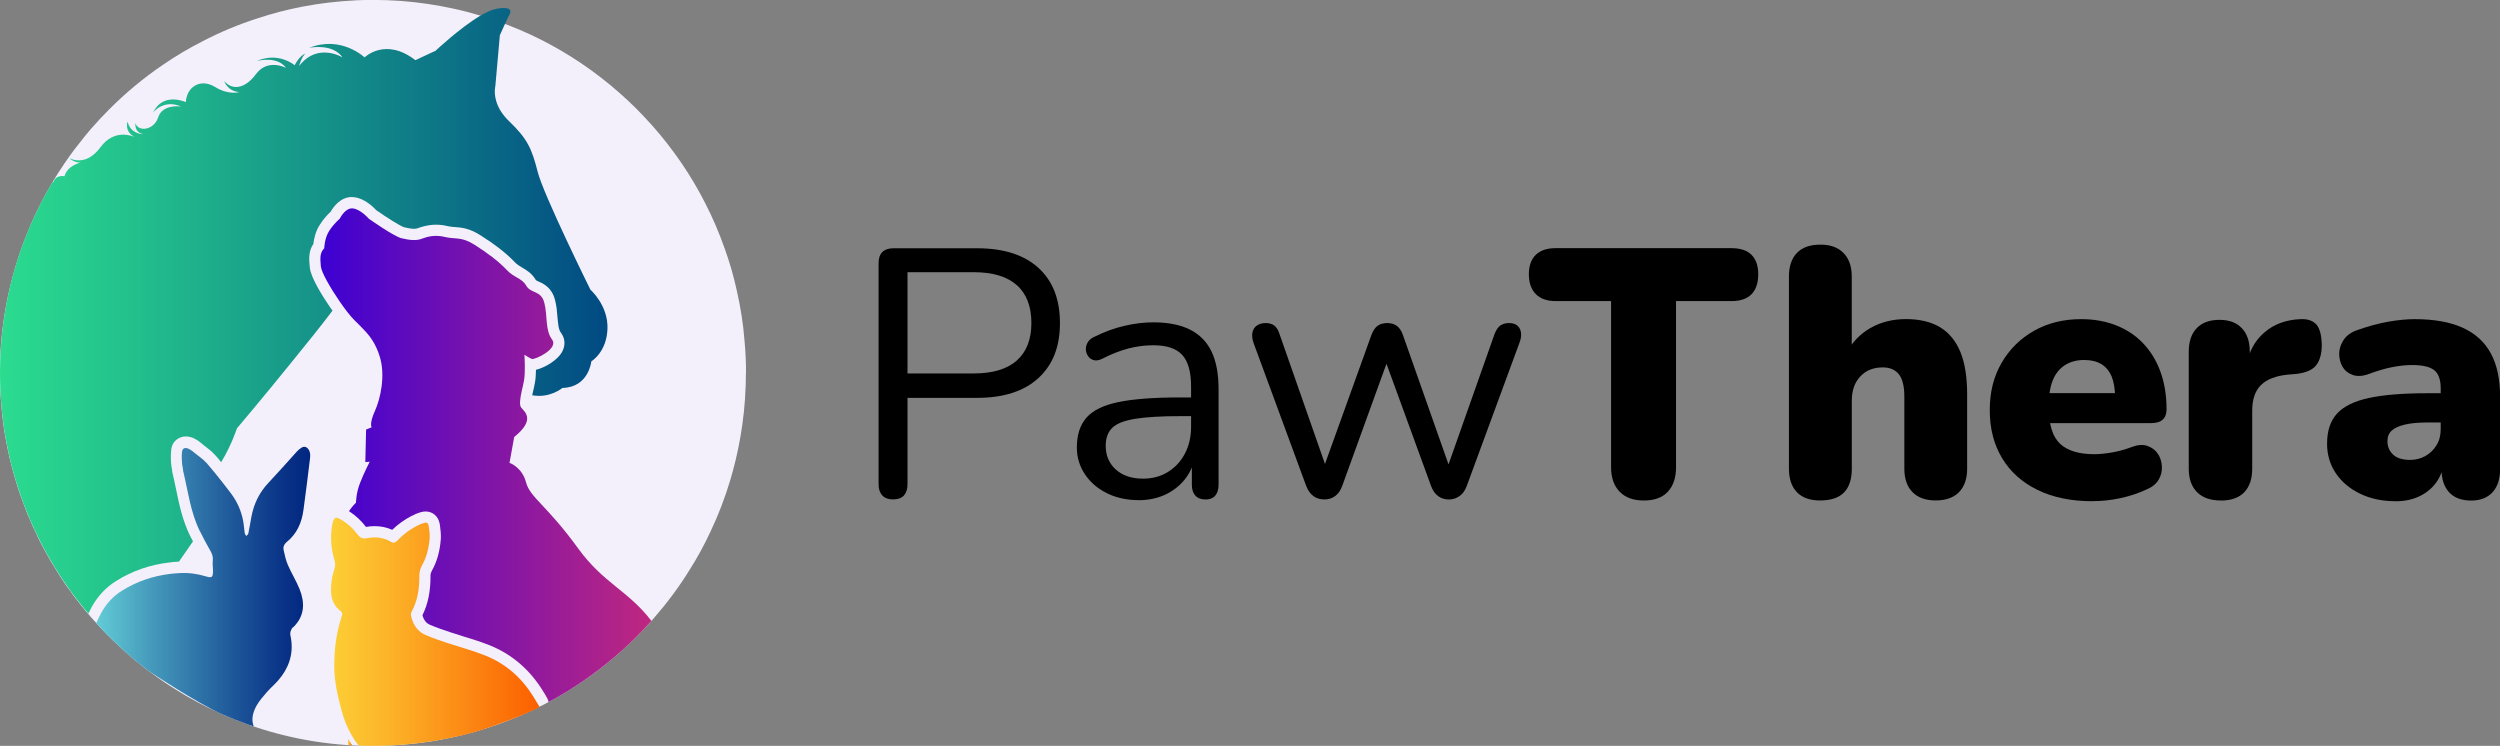 <?xml version="1.0" encoding="UTF-8"?>
<svg id="Calque_1" data-name="Calque 1" xmlns="http://www.w3.org/2000/svg" xmlns:xlink="http://www.w3.org/1999/xlink" viewBox="0 0 421.13 125.64">
  <rect x="0" y="0" width="421.13" height="125.64" fill="#808080" stroke="none"/>
  <defs>
    <style>
      .cls-1 {
        fill: #f3f0fc;
      }

      .cls-2 {
        fill: url(#Dégradé_sans_nom_205-2);
      }

      .cls-3 {
        fill: url(#Dégradé_sans_nom_205-3);
      }

      .cls-4 {
        fill: url(#Dégradé_sans_nom_19);
      }

      .cls-5 {
        fill: url(#Dégradé_sans_nom_650);
      }

      .cls-6 {
        fill: url(#Dégradé_sans_nom_205);
      }

      .cls-7 {
        fill: url(#Dégradé_sans_nom_245);
      }
    </style>
    <linearGradient id="Dégradé_sans_nom_650" data-name="Dégradé sans nom 650" x1="0" y1="52.35" x2="102.34" y2="52.35" gradientUnits="userSpaceOnUse">
      <stop offset="0" stop-color="#2bdc8f"/>
      <stop offset=".23" stop-color="#22be8c"/>
      <stop offset=".74" stop-color="#0c7386"/>
      <stop offset="1" stop-color="#014a83"/>
    </linearGradient>
    <linearGradient id="Dégradé_sans_nom_245" data-name="Dégradé sans nom 245" x1="53.96" y1="76.68" x2="109.72" y2="76.68" gradientUnits="userSpaceOnUse">
      <stop offset="0" stop-color="#3c01d3"/>
      <stop offset=".09" stop-color="#4804cb"/>
      <stop offset="1" stop-color="#bf2780"/>
    </linearGradient>
    <linearGradient id="Dégradé_sans_nom_205" data-name="Dégradé sans nom 205" x1="58.88" y1="119.78" x2="58.94" y2="119.78" gradientUnits="userSpaceOnUse">
      <stop offset="0" stop-color="#fccf36"/>
      <stop offset=".3" stop-color="#fcb127"/>
      <stop offset=".94" stop-color="#fc6603"/>
      <stop offset="1" stop-color="#fc5f00"/>
    </linearGradient>
    <linearGradient id="Dégradé_sans_nom_205-2" data-name="Dégradé sans nom 205" x1="58.63" y1="125.01" x2="59.33" y2="125.01" xlink:href="#Dégradé_sans_nom_205"/>
    <linearGradient id="Dégradé_sans_nom_205-3" data-name="Dégradé sans nom 205" x1="55.75" y1="106.42" x2="90.88" y2="106.42" xlink:href="#Dégradé_sans_nom_205"/>
    <linearGradient id="Dégradé_sans_nom_19" data-name="Dégradé sans nom 19" x1="16.22" y1="98.77" x2="52.27" y2="98.77" gradientUnits="userSpaceOnUse">
      <stop offset="0" stop-color="#63ccd6"/>
      <stop offset=".23" stop-color="#489fbe"/>
      <stop offset=".6" stop-color="#225e9d"/>
      <stop offset=".86" stop-color="#0a3588"/>
      <stop offset="1" stop-color="#012680"/>
    </linearGradient>
  </defs>
  <g>
    <path class="cls-1" d="M125.65,62.82c0,.72-.02,1.42-.04,2.12-.09,2.95-.4,5.86-.89,8.69-.43,2.46-1,4.87-1.7,7.23-.89,2.98-2,5.87-3.31,8.63-1.04,2.25-2.21,4.4-3.53,6.48-1.76,2.85-3.76,5.55-5.97,8.08-1.59,1.85-3.31,3.59-5.12,5.23-.11,.11-.23,.21-.34,.32-2.76,2.47-5.72,4.7-8.88,6.65-.59,.38-1.17,.74-1.78,1.08-1.51,.87-3.04,1.66-4.63,2.42-4.67,2.15-9.63,3.8-14.85,4.78-.11,.02-.21,.04-.32,.06-.51,.11-1.04,.19-1.55,.28-2.1,.32-4.23,.55-6.4,.68l-1.36,.06c-.36,.02-.74,.02-1.1,.02-.36,.02-.72,.02-1.08,.02h-.57c-7.16-.06-14.03-1.32-20.44-3.61-1.21-.42-2.4-.87-3.55-1.38-.26-.09-.51-.21-.76-.32-.15-.08-.32-.13-.47-.23-2.57-1.13-5.04-2.47-7.4-3.95-.57-.36-1.11-.72-1.68-1.08-.94-.64-1.87-1.3-2.8-2,0-.02-.02-.02-.02-.02h-.02c-.06-.04-.13-.08-.19-.13-.45-.34-.93-.7-1.36-1.08-.51-.4-1.02-.81-1.51-1.25-.49-.42-.98-.83-1.45-1.28-.32-.26-.62-.57-.93-.87-.47-.42-.93-.85-1.34-1.3-.25-.21-.45-.43-.64-.64-.26-.26-.53-.53-.77-.79-.17-.17-.32-.36-.47-.53-.17-.17-.34-.36-.47-.53-.42-.45-.81-.89-1.19-1.36-.15-.15-.28-.3-.4-.47-.38-.45-.76-.91-1.1-1.36-.13-.17-.26-.32-.38-.49-.36-.45-.72-.93-1.04-1.42-.15-.17-.28-.36-.42-.55-.34-.47-.68-.96-.98-1.45-.17-.25-.34-.47-.47-.72-.32-.49-.64-.98-.91-1.47-.23-.32-.42-.64-.6-.98-.3-.51-.59-1.02-.87-1.55-.26-.45-.51-.94-.76-1.42-.28-.53-.55-1.06-.77-1.61-.4-.77-.74-1.55-1.06-2.34-.25-.53-.47-1.06-.66-1.59-.57-1.42-1.08-2.85-1.53-4.33-.15-.47-.3-.96-.43-1.45-1.11-3.87-1.87-7.9-2.19-12.05-.15-1.72-.23-3.48-.23-5.23C0,54.7,1.56,46.94,4.37,39.82c1.95-4.97,4.51-9.61,7.59-13.86,.4-.55,.79-1.08,1.21-1.59,.7-.93,1.44-1.81,2.19-2.7,0,0,.02-.02,.04-.04,.94-1.08,1.91-2.12,2.91-3.12,2.81-2.83,5.89-5.4,9.22-7.65,2.08-1.42,4.25-2.72,6.52-3.87,3-1.57,6.16-2.89,9.43-3.93,2.38-.79,4.82-1.42,7.31-1.91,3.02-.59,6.1-.94,9.25-1.1,.93-.04,1.87-.06,2.8-.06,1.59,0,3.17,.06,4.74,.17,2.97,.23,5.89,.66,8.73,1.28,1.61,.34,3.19,.76,4.74,1.23,.85,.26,1.7,.53,2.53,.83,2.7,.93,5.31,2.04,7.82,3.32,1.06,.55,2.08,1.11,3.1,1.7,1.17,.68,2.3,1.4,3.42,2.15,2.32,1.57,4.51,3.27,6.59,5.12,1.89,1.66,3.66,3.46,5.35,5.35,1.83,2.06,3.53,4.25,5.08,6.54,1.4,2.08,2.68,4.23,3.83,6.5,1.27,2.46,2.36,5.01,3.29,7.65,.85,2.34,1.55,4.76,2.08,7.23,.62,2.72,1.06,5.52,1.28,8.37,.17,1.78,.25,3.57,.25,5.38Z"/>
    <path class="cls-5" d="M102.33,55.35c-.11,3.97-2.72,5.52-2.72,5.52,0,0-.42,4.38-4.87,4.48,0,0-2.08,1.78-5.1,1.23,.04-.09,.06-.21,.08-.32,.15-.6,.28-1.21,.38-1.74,.13-.64,.17-1.45,.19-2.23,1.38-.32,3.66-1.55,4.46-3.14,.53-1.06,.43-2.19-.26-3.1-.42-.55-.49-1.59-.59-2.7-.06-.87-.15-1.87-.4-2.8-.53-2.12-1.98-2.78-2.76-3.12-.17-.08-.43-.19-.47-.25-.68-1.17-1.59-1.68-2.3-2.1-.47-.28-.87-.51-1.27-.94-1.4-1.47-3.34-2.98-5.8-4.53-1.89-1.19-3.19-1.28-4.23-1.36-.32-.02-.66-.04-1-.11l-.23-.04c-.66-.17-1.32-.25-1.98-.25-1.38,0-2.46,.36-3.12,.6-.15,.06-.36,.09-.6,.09-.42,0-.96-.08-1.64-.25-.62-.17-2.89-1.61-4.7-2.87-.55-.59-2.02-2-3.7-2.19-.08-.02-.34-.04-.42-.04-1.93,0-3.1,1.64-3.57,2.46-.42,.4-1.17,1.15-1.81,2.17-.76,1.13-1.02,2.46-1.11,3.27-.81,1.19-.77,2.47-.6,3.99,.17,1.72,2.23,4.95,3.44,6.72,.13,.17,.25,.34,.38,.51v.02c-1.74,2.32-4.31,5.52-6.88,8.67-4.59,5.69-9.22,11.16-9.22,11.16,0,0-.94,2.91-2.66,5.7-.3-.4-.6-.77-.94-1.13-.59-.66-1.27-1.19-1.87-1.64-.25-.19-.51-.4-.7-.57-.4-.34-.85-.57-1.19-.74-.42-.17-.83-.26-1.25-.26-1.13,0-2.4,.79-2.47,2.44-.06,.53-.06,1.06-.04,1.59l.02,.19c0,.23,.02,.43,.08,.87,.06,.28,.11,.59,.13,.89,.02,.09,.04,.17,.06,.25,.21,.87,.38,1.74,.57,2.61,.53,2.61,1.1,5.29,2.34,7.84,.04,.06,.06,.11,.09,.17,.13,.28,.28,.55,.43,.83-.76,1.1-1.57,2.27-2.36,3.4-.55,.02-1.1,.08-1.64,.15-3.23,.38-6.25,1.42-8.95,3.12-1.72,1.08-3.04,2.49-4.1,4.36-.21,.38-.38,.76-.57,1.13C5.59,92.43,0,78.27,0,62.82c0-11.75,3.23-22.76,8.86-32.17,.08,.04,.13,.06,.13,.06,.43-1.36,1.87-1.02,1.87-1.02,.34-1.27,1.51-1.95,2.63-2.29-1-.08-1.55-.53-1.72-.68-.02-.02-.06-.06-.06-.06,.04,0,.06,0,.09,.02,.51,.26,2.85,1.17,5.1-1.85,2.36-3.23,5.46-1.91,5.86-1.72-1.89-.91-1.28-2.63-1.28-2.63,.51,2.04,2.36,2.12,2.64,2.12-1.59-.36-1.3-1.85-1.3-1.85,.43,1.49,3.1,1.25,3.83-1,.74-2.29,3.85-1.81,3.85-1.81-2.98-1.28-4.7,1-4.7,1,1.66-3.51,5.5-1.74,5.5-1.74,.15-2.59,2.47-4.04,4.89-2.57,2.4,1.47,4.12,.87,4.12,.87-1.89-.11-2.49-1.66-2.55-1.87,1.19,1.49,3.36,1.55,5.36-1.15,2-2.7,5.06-1.04,5.06-1.04-1.45-2-4.53-1.27-4.97-1.15,3.74-1.64,6.42,.7,6.42,.7,.79-1.51,1.62-1.91,1.83-1.96-.68,.51-1.08,2.1-1.08,2.1,3.12-4.08,7.33-1.45,7.33-1.45-1.61-2.25-4.93-1.76-5.63-1.62,5.4-2.15,9.33,1.61,9.33,1.61,0,0,3.49-3.46,8.56,.47l1.25-.59,2.15-1s4.08-3.85,7.52-5.89c1.02-.6,1.98-1.06,2.78-1.19,3.48-.6,2,1.25,2,1.25l-.62,1.34-.85,1.87-.76,8.58s-.04,.13-.06,.36c-.11,.87-.09,3.19,2.38,5.55,3.12,3,3.82,4.65,4.8,8.48,.94,3.83,8.9,19.91,8.9,19.91,0,0,3,2.61,2.87,6.57Z"/>
    <path class="cls-7" d="M109.72,104.61c-1.57,1.76-3.21,3.42-4.97,4.99-3.27,2.93-6.84,5.52-10.65,7.73-.57,.32-1.13,.64-1.7,.93-.02-.23-.09-.43-.21-.62-.15-.3-.34-.6-.51-.89l-.19-.3c-2.23-3.65-5.27-6.25-9.03-7.76-1.51-.6-3.06-1.08-4.55-1.53-.6-.19-1.23-.4-1.85-.59-1.19-.4-2.46-.81-3.63-1.32-.43-.19-.96-.53-1.27-1.61,.94-1.89,1.38-4.04,1.36-6.71,0-.26,.08-.51,.23-.79,.87-1.55,1.36-3.31,1.51-5.4,.04-.79-.06-1.55-.15-2.23l-.04-.25c-.21-1.27-1.17-2.1-2.36-2.1-.28,0-.55,.04-.79,.11-.59,.17-1.17,.42-1.66,.68-1.13,.59-2.19,1.34-3.19,2.3-.93-.42-1.93-.62-2.97-.62-.47,0-.96,.04-1.45,.13-.77-1.02-1.7-1.89-2.76-2.59l-.11-.06c.62-.91,1.19-1.44,1.19-1.44,0,0,0-1.62,.7-3.36,.68-1.74,1.61-3.53,1.61-3.53l-.74,.06,.13-5.48,.93-.38s-.42-.6,.55-2.74c.98-2.15,1.79-6.03,.83-9.14-.64-2.1-1.57-3.4-2.66-4.53-.53-.59-1.1-1.1-1.66-1.68-.64-.64-1.57-1.83-2.47-3.15-1.51-2.21-3.02-4.8-3.14-5.86-.17-1.68-.09-2.36,.57-3.06,0,0,.04-1.72,.85-2.95,.79-1.23,1.76-2.02,1.76-2.02,0,0,.91-1.91,2.23-1.74,1.3,.15,2.68,1.74,2.68,1.74,0,0,4.19,2.97,5.52,3.29,1.34,.32,2.46,.43,3.36,.09,.93-.36,2.27-.74,3.99-.3,.11,.02,.21,.04,.3,.06,1.57,.3,2.51-.09,4.61,1.23,2.23,1.4,4.12,2.85,5.42,4.23,1.28,1.38,2.53,1.34,3.31,2.68,.79,1.36,2.51,.76,3.04,2.87,.57,2.12,.11,4.61,1.3,6.18,1.19,1.57-2.89,3.44-3.38,3.29-.47-.17-1.27-.72-1.27-.72,0,0,.21,2.87-.08,4.42-.09,.49-.23,1.08-.36,1.64-.26,1.21-.47,2.42-.09,2.87,.55,.68,2.47,2-1.19,4.93l-.79,4.36s2.1,.7,2.78,3.27c.68,2.59,3.46,3.8,8.78,11.14,4.27,5.89,8.39,7.06,12.35,12.22Z"/>
    <g>
      <polygon class="cls-6" points="58.9 119.82 58.94 119.75 58.88 119.8 58.9 119.82"/>
      <path class="cls-2" d="M59.33,125.54c-.23,0-.45-.02-.68-.06,0-.23-.02-.47-.02-.7v-.3c.23,.36,.45,.72,.7,1.06Z"/>
      <path class="cls-3" d="M90.88,119.06c-.21-.38-.77-1.27-.99-1.64-1.96-3.19-4.61-5.57-8.12-6.99-2.06-.81-4.19-1.4-6.29-2.08-1.27-.42-2.55-.85-3.78-1.38-1.38-.59-2.1-1.74-2.44-3.15-.06-.25-.06-.55,.06-.74,1.06-1.93,1.34-4,1.32-6.16,0-.62,.17-1.17,.47-1.72,.79-1.42,1.15-2.98,1.27-4.59,.04-.68-.08-1.38-.17-2.06-.08-.45-.34-.6-.76-.47-.45,.13-.91,.32-1.32,.55-1.21,.62-2.25,1.44-3.19,2.42-.28,.28-.57,.51-1.02,.25-1.28-.77-2.68-.93-4.14-.64-.68,.13-1.15-.08-1.55-.64-.66-.89-1.45-1.64-2.38-2.25-.06-.04-.11-.08-.17-.11-.26-.17-.53-.3-.81-.42-.28-.11-.51,.02-.64,.28-.09,.19-.17,.4-.21,.6-.43,2.08-.3,4.14,.3,6.16,.17,.57,.19,1.06,0,1.62-.21,.66-.4,1.34-.47,2.02-.25,1.91-.15,3.74,1.57,5.06,.23,.19,.26,.42,.19,.68l-.34,1.13c-.66,2.3-.94,4.65-.96,7.05-.04,1.83,.21,3.63,.62,5.4,.04,.19,.08,.36,.13,.55,.3,1.28,.62,2.59,1.1,3.82,.04,.08,.06,.15,.09,.23,.57,1.38,1.27,2.63,2.15,3.74,.6,.04,1.23,.06,1.85,.06h.57c.36,0,.72,0,1.08-.02,.36,0,.74,0,1.1-.02,.81-.04,1.62-.08,2.44-.13,1.79-.13,3.59-.34,5.33-.6,.62-.11,1.25-.21,1.87-.34,2.36-.45,4.43-.89,6.98-1.73,0,0,6.75-2.27,9.28-3.72Z"/>
    </g>
    <path class="cls-4" d="M52.23,77.17c-.36,2.91-.7,5.78-1.1,8.65-.28,2.19-1.1,4.1-2.85,5.5-.47,.4-.62,.87-.49,1.4,.19,.83,.36,1.68,.7,2.44,.6,1.4,1.44,2.72,2,4.14,.89,2.27,.83,4.46-1.04,6.31-.13,.09-.28,.19-.32,.34-.11,.21-.23,.47-.23,.72-.02,.32,.09,.62,.13,.94,.42,2.68-.43,5.02-2.19,7.03-.6,.68-1.28,1.27-1.87,1.93-.62,.72-1.27,1.45-1.74,2.27-.74,1.34-.89,2.46-.49,3.51-.3-.09-.62-.19-.93-.3-1.47-.51-2.91-1.08-4.31-1.7-4.42-1.95-12.37-7.27-12.37-7.27h-.02c-.06-.04-.13-.08-.19-.13-1.19-.91-2.34-1.85-3.46-2.83-1.59-1.38-3.1-2.85-4.55-4.38-.25-.26-.47-.51-.7-.77,.26-.6,.55-1.21,.87-1.79,.85-1.51,1.96-2.74,3.44-3.66,2.53-1.59,5.27-2.51,8.18-2.85,.51-.06,1.04-.11,1.57-.13,1.55-.09,3.06,.13,4.55,.59,.85,.23,1.02,.11,1.06-.79,.02-.62-.11-1.27-.04-1.89,.08-.74-.17-1.32-.55-1.93-.57-1-1.1-2-1.61-3.04-.02-.02-.02-.04-.04-.06-1.55-3.15-1.96-6.67-2.78-10.05-.04-.38-.09-.74-.17-1.1-.02-.17-.04-.32-.04-.47-.02-.53-.06-1.06,0-1.57,.04-.7,.45-.93,1.1-.64,.25,.11,.49,.25,.68,.42,.81,.68,1.74,1.27,2.42,2.04,.43,.49,.85,1,1.27,1.51,.96,1.17,1.89,2.36,2.8,3.57,1.02,1.36,1.72,2.91,2.04,4.61,.13,.66,.15,1.36,.26,2.02v.02c.04,.19,.17,.34,.25,.51,.13-.15,.34-.26,.36-.42,.11-.49,.19-.98,.28-1.47,.08-.38,.15-.79,.21-1.19,.32-1.76,.93-3.32,1.96-4.74,.25-.36,.53-.7,.85-1.04,1.66-1.76,3.27-3.59,4.91-5.4,.19-.21,.45-.43,.72-.6,.45-.3,.91-.19,1.21,.28,.32,.45,.32,.98,.25,1.51Z"/>
  </g>
  <g>
    <path d="M150.43,84.13c-.79,0-1.4-.23-1.81-.68-.42-.45-.62-1.08-.62-1.87V44.31c0-.83,.22-1.46,.65-1.87,.44-.42,1.05-.62,1.84-.62h14.09c4.48,0,7.92,1.1,10.34,3.3,2.42,2.2,3.63,5.3,3.63,9.3s-1.21,7.05-3.63,9.27c-2.42,2.22-5.87,3.33-10.34,3.33h-11.71v14.56c0,.79-.2,1.42-.59,1.87-.4,.45-1.01,.68-1.84,.68Zm2.44-21.22h11.12c3.21,0,5.64-.72,7.28-2.17,1.64-1.45,2.47-3.56,2.47-6.33s-.82-4.94-2.47-6.39c-1.64-1.45-4.07-2.17-7.28-2.17h-11.12v17.06Z"/>
    <path d="M191.8,84.25c-1.98,0-3.76-.39-5.32-1.16-1.57-.77-2.8-1.83-3.71-3.18-.91-1.35-1.37-2.85-1.37-4.52,0-2.14,.54-3.82,1.63-5.05,1.09-1.23,2.89-2.1,5.41-2.62,2.52-.51,5.95-.77,10.31-.77h2.67v3.15h-2.62c-3.21,0-5.74,.15-7.58,.45-1.84,.3-3.13,.8-3.86,1.52s-1.1,1.72-1.1,3.03c0,1.63,.56,2.95,1.69,3.98,1.13,1.03,2.66,1.55,4.61,1.55,1.58,0,2.98-.38,4.19-1.13,1.21-.75,2.16-1.78,2.85-3.09,.69-1.31,1.04-2.81,1.04-4.52v-6.78c0-2.46-.5-4.23-1.49-5.32-.99-1.09-2.62-1.63-4.87-1.63-1.39,0-2.77,.18-4.16,.53-1.39,.36-2.85,.93-4.4,1.72-.56,.28-1.03,.37-1.43,.27-.4-.1-.71-.31-.95-.62-.24-.32-.38-.68-.42-1.1-.04-.42,.05-.82,.27-1.22,.22-.4,.56-.71,1.04-.95,1.74-.87,3.47-1.51,5.17-1.9,1.7-.4,3.33-.59,4.87-.59,2.5,0,4.56,.41,6.18,1.22,1.62,.81,2.83,2.04,3.63,3.69,.79,1.64,1.19,3.75,1.19,6.33v16.11c0,.79-.19,1.41-.56,1.84-.38,.44-.92,.65-1.63,.65-.75,0-1.33-.22-1.72-.65-.4-.44-.59-1.05-.59-1.84v-4.64h.53c-.32,1.51-.92,2.79-1.81,3.86s-1.99,1.9-3.3,2.5c-1.31,.59-2.77,.89-4.4,.89Z"/>
    <path d="M223.07,84.13c-.67,0-1.27-.18-1.78-.53-.52-.36-.93-.93-1.25-1.72l-8.86-24.07c-.24-.67-.31-1.27-.21-1.78,.1-.51,.35-.91,.74-1.19,.4-.28,.89-.42,1.49-.42s1.08,.14,1.46,.42c.38,.28,.68,.79,.92,1.55l8.32,23.78h-1.43l8.56-23.78c.28-.71,.62-1.22,1.04-1.52,.42-.3,.96-.45,1.63-.45,.63,0,1.17,.16,1.6,.48,.44,.32,.77,.81,1.01,1.49l8.38,23.78h-1.37l8.44-23.9c.28-.71,.61-1.2,1.01-1.46,.4-.26,.87-.39,1.43-.39,.63,0,1.12,.16,1.46,.48,.34,.32,.52,.73,.57,1.25,.04,.52-.06,1.07-.3,1.66l-8.86,24.07c-.28,.75-.68,1.32-1.22,1.69-.53,.38-1.14,.57-1.81,.57s-1.27-.19-1.78-.57c-.52-.38-.91-.94-1.19-1.69l-8.8-24.13h2.56l-8.74,24.13c-.28,.75-.67,1.32-1.19,1.69-.52,.38-1.13,.57-1.84,.57Z"/>
    <path d="M276.92,84.31c-1.78,0-3.15-.5-4.1-1.49-.95-.99-1.43-2.36-1.43-4.1v-28h-9.33c-1.47,0-2.59-.4-3.36-1.19-.77-.79-1.16-1.9-1.16-3.33s.39-2.52,1.16-3.27c.77-.75,1.89-1.13,3.36-1.13h29.6c1.51,0,2.64,.38,3.39,1.13,.75,.75,1.13,1.84,1.13,3.27s-.38,2.59-1.13,3.36c-.75,.77-1.88,1.16-3.39,1.16h-9.33v28c0,1.74-.46,3.11-1.37,4.1-.91,.99-2.26,1.49-4.04,1.49Z"/>
    <path d="M306.64,84.31c-1.74,0-3.06-.47-3.95-1.4s-1.34-2.25-1.34-3.95V46.56c0-1.7,.45-3.02,1.34-3.95,.89-.93,2.21-1.4,3.95-1.4s2.96,.47,3.89,1.4c.93,.93,1.4,2.25,1.4,3.95v13.02h-.95c.95-1.86,2.31-3.3,4.07-4.31,1.76-1.01,3.77-1.52,6.03-1.52s4.26,.47,5.77,1.4c1.51,.93,2.63,2.32,3.39,4.16,.75,1.84,1.13,4.21,1.13,7.1v12.54c0,1.7-.46,3.02-1.37,3.95-.91,.93-2.22,1.4-3.92,1.4s-3.01-.47-3.92-1.4-1.37-2.25-1.37-3.95v-12.13c0-1.74-.31-3-.92-3.77-.62-.77-1.52-1.16-2.7-1.16-1.59,0-2.85,.5-3.8,1.52-.95,1.01-1.43,2.37-1.43,4.07v11.47c0,3.57-1.76,5.35-5.29,5.35Z"/>
    <path d="M352.47,84.43c-3.57,0-6.65-.63-9.24-1.9-2.6-1.27-4.59-3.05-5.97-5.35-1.39-2.3-2.08-4.99-2.08-8.08s.66-5.67,1.99-7.97c1.33-2.3,3.15-4.1,5.47-5.41,2.32-1.31,4.96-1.96,7.94-1.96,2.18,0,4.16,.36,5.94,1.07s3.3,1.73,4.55,3.06c1.25,1.33,2.21,2.92,2.88,4.78,.67,1.86,1.01,3.96,1.01,6.3,0,.75-.22,1.33-.65,1.72-.44,.4-1.11,.59-2.02,.59h-18.25v-5.05h13.14l-.89,.77c0-1.47-.2-2.66-.59-3.6-.4-.93-.98-1.62-1.75-2.08-.77-.45-1.73-.68-2.88-.68-1.23,0-2.3,.29-3.21,.86-.91,.58-1.6,1.42-2.05,2.53-.46,1.11-.68,2.5-.68,4.16v.48c0,2.85,.62,4.87,1.87,6.06s3.18,1.78,5.8,1.78c.87,0,1.87-.1,3-.3,1.13-.2,2.21-.49,3.24-.89,1.03-.4,1.92-.47,2.67-.21,.75,.26,1.34,.68,1.75,1.28,.42,.59,.65,1.3,.71,2.11,.06,.81-.12,1.58-.53,2.29-.42,.71-1.1,1.27-2.05,1.66-1.35,.63-2.8,1.12-4.37,1.46-1.57,.34-3.14,.51-4.73,.51Z"/>
    <path d="M374.11,84.31c-1.74,0-3.08-.47-4.01-1.4-.93-.93-1.4-2.25-1.4-3.95v-19.73c0-1.7,.45-3.02,1.34-3.95,.89-.93,2.17-1.4,3.83-1.4s2.88,.47,3.77,1.4c.89,.93,1.34,2.25,1.34,3.95v2.44h-.59c.4-2.38,1.42-4.27,3.06-5.68,1.64-1.41,3.69-2.15,6.15-2.23,1.15-.04,2.01,.26,2.59,.89,.57,.63,.88,1.78,.92,3.45,0,1.43-.3,2.55-.89,3.36-.59,.81-1.7,1.32-3.33,1.52l-1.43,.12c-2.06,.2-3.59,.78-4.58,1.75-.99,.97-1.49,2.41-1.49,4.31v9.81c0,1.7-.45,3.02-1.34,3.95s-2.21,1.4-3.95,1.4Z"/>
    <path d="M403.53,84.43c-2.26,0-4.26-.43-6-1.28-1.74-.85-3.1-2-4.07-3.45-.97-1.45-1.46-3.1-1.46-4.96,0-2.14,.55-3.82,1.66-5.05,1.11-1.23,2.9-2.11,5.38-2.65,2.48-.53,5.76-.8,9.84-.8h3.27v4.93h-3.27c-1.55,0-2.81,.12-3.8,.36-.99,.24-1.72,.57-2.2,1.01-.48,.44-.71,1.03-.71,1.78,0,.91,.32,1.66,.95,2.26,.63,.59,1.58,.89,2.85,.89,.95,0,1.81-.22,2.59-.65,.77-.44,1.4-1.04,1.87-1.81,.48-.77,.71-1.67,.71-2.7v-6.9c0-1.47-.37-2.49-1.1-3.06-.73-.57-1.97-.86-3.71-.86-.99,0-2.07,.11-3.24,.33-1.17,.22-2.51,.6-4.01,1.16-1.07,.4-1.99,.46-2.76,.18-.77-.28-1.35-.74-1.72-1.4-.38-.65-.56-1.38-.56-2.17s.25-1.57,.74-2.32c.5-.75,1.26-1.31,2.29-1.66,1.9-.67,3.66-1.15,5.29-1.43,1.62-.28,3.09-.42,4.4-.42,3.25,0,5.93,.48,8.05,1.43,2.12,.95,3.71,2.39,4.76,4.31,1.05,1.92,1.58,4.39,1.58,7.4v12.07c0,1.7-.43,3.02-1.28,3.95-.85,.93-2.05,1.4-3.6,1.4-1.63,0-2.86-.47-3.72-1.4-.85-.93-1.28-2.25-1.28-3.95v-1.6l.36,.83c-.2,1.23-.65,2.31-1.37,3.24-.71,.93-1.64,1.66-2.79,2.2-1.15,.53-2.46,.8-3.92,.8Z"/>
  </g>
</svg>